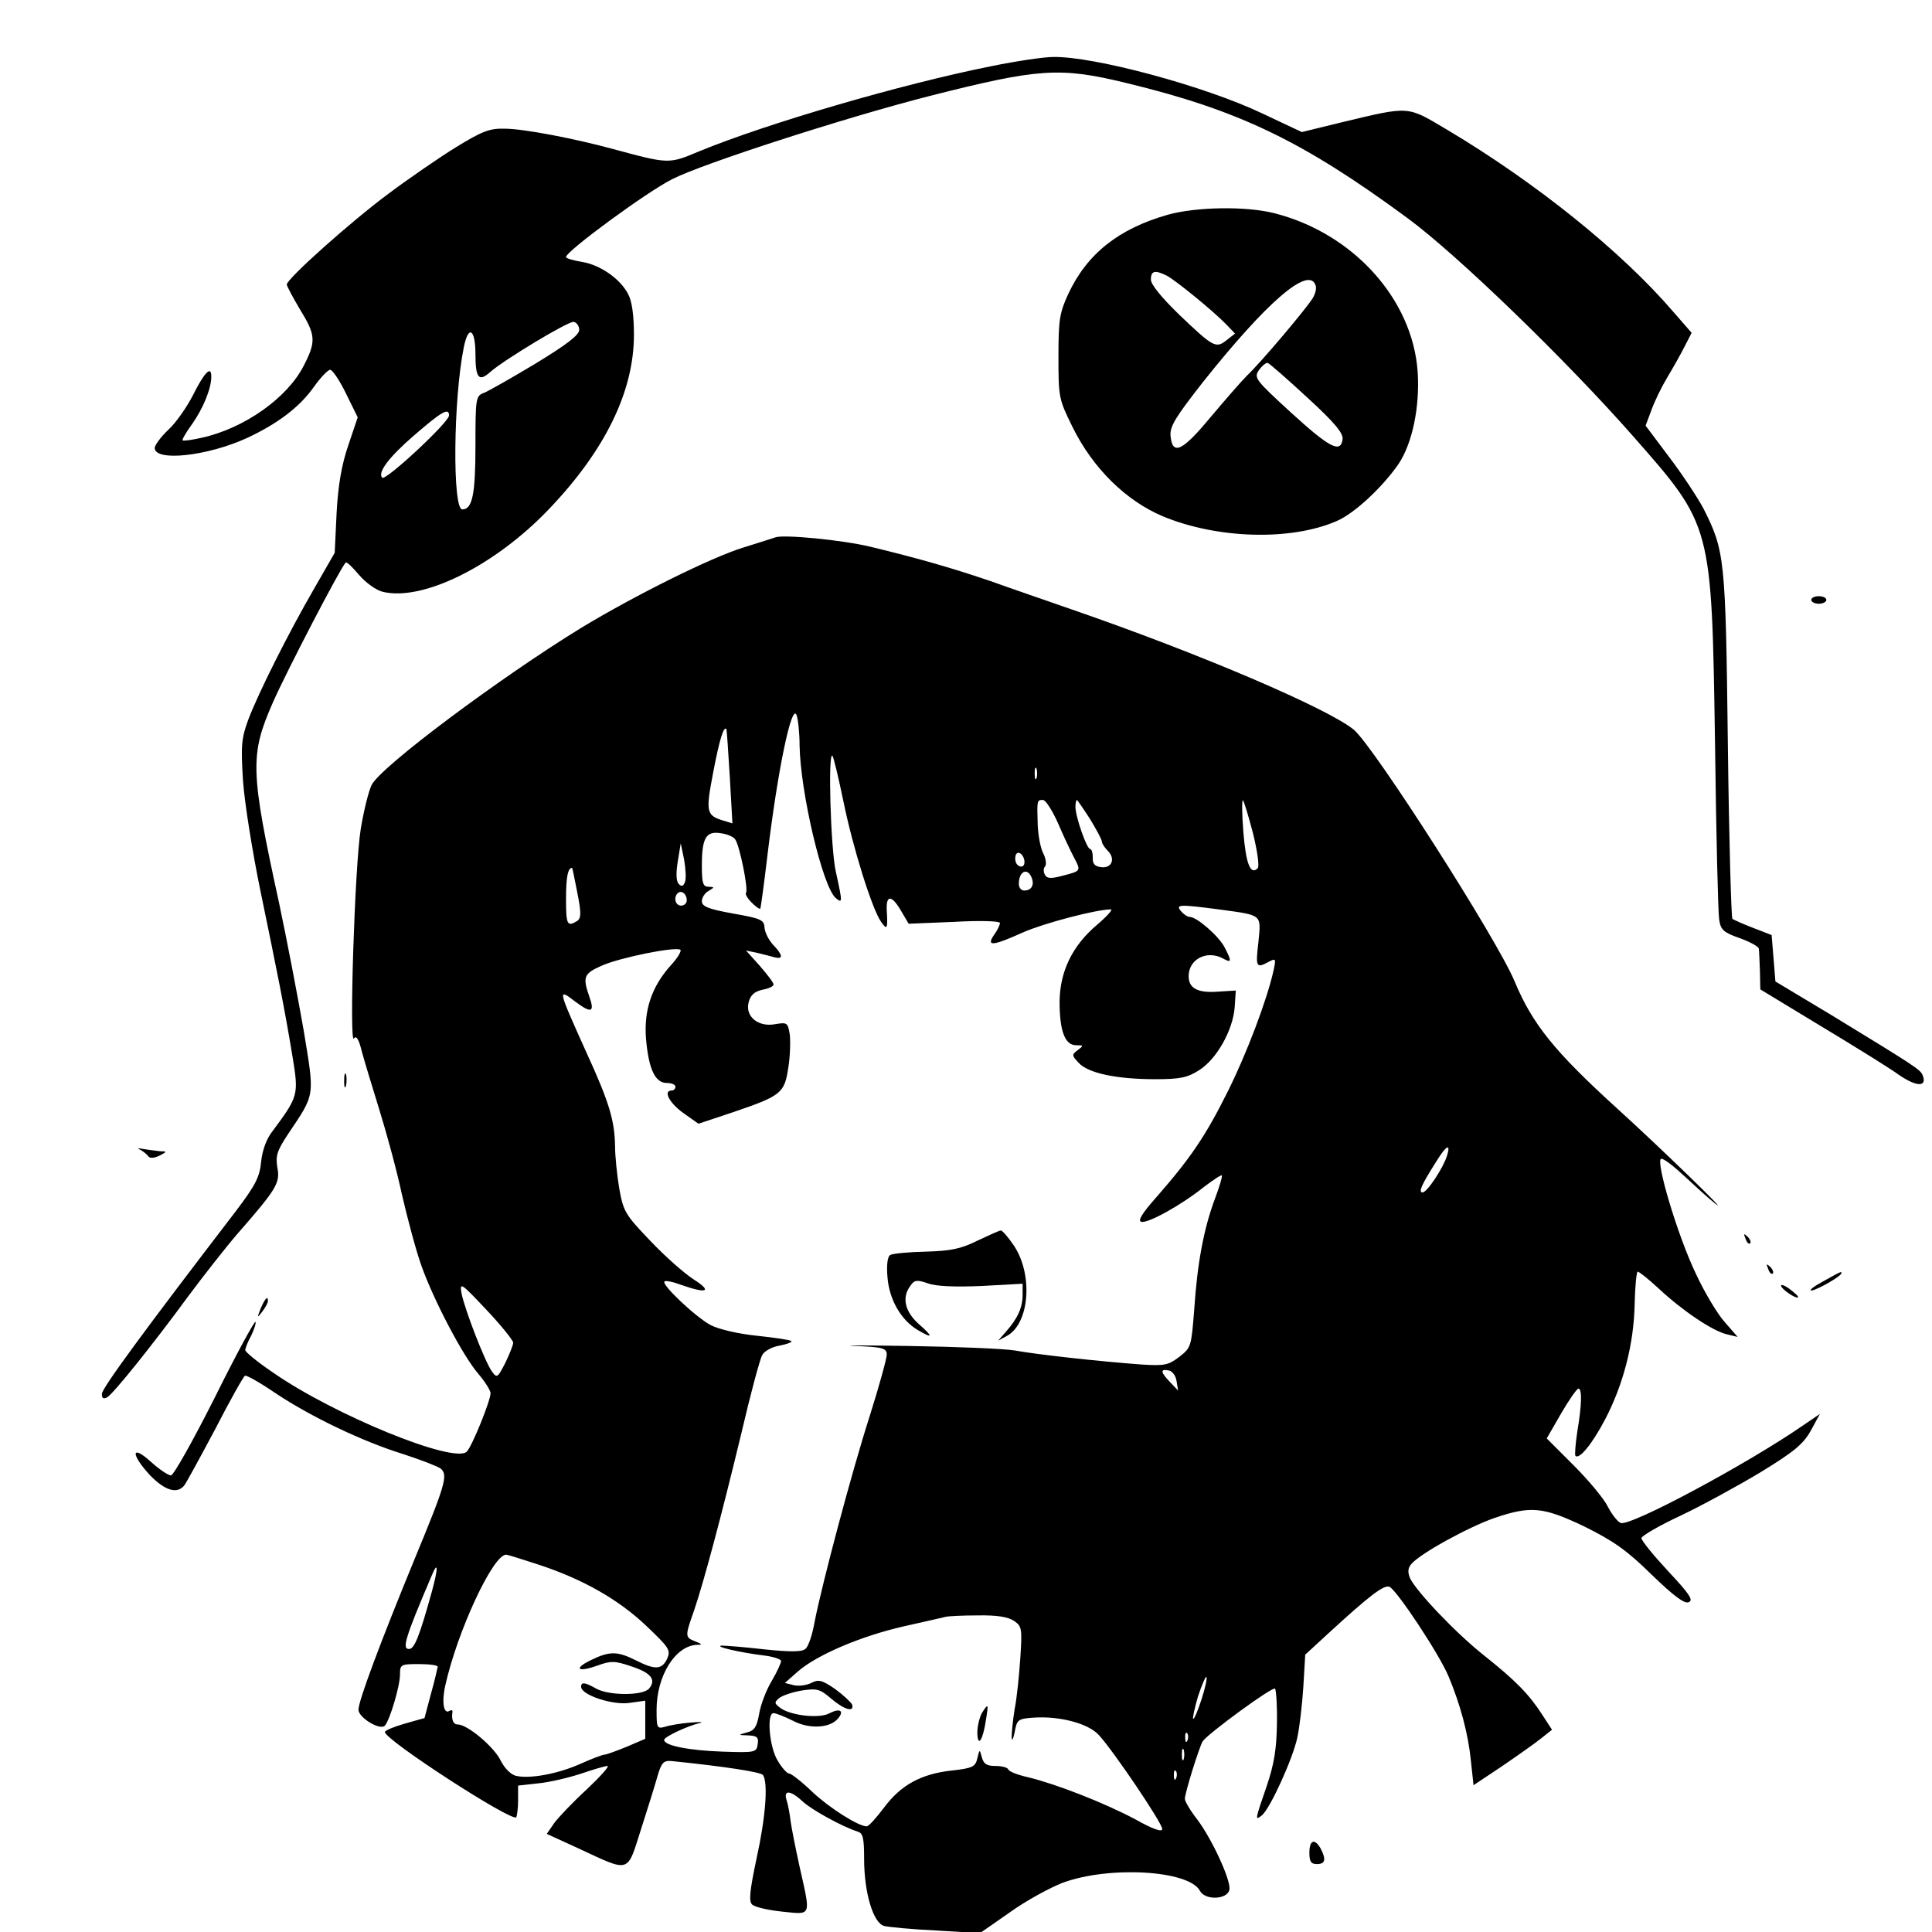 <?xml version="1.0" standalone="no"?>
<!DOCTYPE svg PUBLIC "-//W3C//DTD SVG 20010904//EN"
 "http://www.w3.org/TR/2001/REC-SVG-20010904/DTD/svg10.dtd">
<svg version="1.0" xmlns="http://www.w3.org/2000/svg"
 width="512pt" height="512pt" viewBox="0 0 512 512"
 preserveAspectRatio="xMidYMid meet">

<g transform="translate(0,512) scale(0.1,-0.1)"
fill="#000000" stroke="none">
<path d="M2629 4945 c-241 -48 -599 -153 -776 -226 -81 -34 -80 -34 -228 6
-103 28 -238 54 -288 54 -40 1 -60 -7 -130 -50 -45 -28 -125 -83 -177 -122
-100 -74 -270 -226 -270 -241 0 -4 16 -34 35 -66 42 -68 43 -85 10 -149 -43
-85 -157 -166 -270 -191 -26 -6 -49 -9 -51 -7 -2 2 9 21 25 43 29 41 51 94 51
126 0 30 -18 12 -49 -50 -16 -31 -45 -73 -65 -91 -20 -19 -36 -41 -36 -48 0
-37 139 -22 244 26 82 38 141 83 178 136 18 25 37 45 43 45 6 0 25 -28 42 -63
l31 -63 -25 -74 c-18 -53 -27 -106 -31 -180 l-5 -105 -54 -94 c-70 -121 -148
-277 -175 -348 -18 -49 -20 -68 -14 -162 4 -58 25 -189 46 -291 45 -218 64
-311 85 -439 17 -103 16 -106 -53 -199 -16 -20 -27 -51 -30 -81 -4 -41 -15
-62 -68 -132 -240 -313 -354 -468 -354 -483 0 -12 4 -14 14 -9 17 10 122 141
215 268 41 55 99 129 130 165 104 119 114 135 106 176 -5 31 -1 44 28 88 73
109 71 97 42 274 -15 86 -44 238 -65 337 -77 353 -78 394 -17 533 36 82 179
357 193 371 3 3 18 -12 35 -32 17 -20 44 -40 62 -45 106 -27 298 68 442 219
149 156 225 312 225 462 0 50 -5 88 -15 107 -21 41 -74 78 -123 86 -23 4 -42
9 -42 13 0 15 212 171 281 206 80 41 457 163 684 221 288 73 344 77 520 34
298 -72 468 -154 745 -358 132 -97 421 -377 597 -577 211 -240 209 -233 218
-816 3 -239 8 -448 11 -466 4 -27 11 -34 54 -49 28 -10 51 -23 51 -28 1 -6 2
-33 3 -59 l1 -49 160 -97 c88 -53 182 -111 208 -130 47 -32 75 -32 62 0 -6 15
-24 26 -245 161 l-145 87 -5 62 -5 61 -49 19 c-26 10 -51 21 -55 24 -3 4 -9
212 -12 463 -6 494 -8 512 -65 625 -15 28 -55 89 -90 135 l-63 84 15 40 c8 23
27 62 42 87 15 25 36 62 46 82 l19 37 -48 55 c-138 161 -365 343 -598 482
-110 65 -97 65 -285 20 l-102 -25 -104 49 c-153 73 -447 152 -555 150 -25 0
-98 -11 -162 -24z m-1094 -699 c0 -14 -33 -39 -115 -89 -63 -38 -125 -73 -137
-78 -22 -8 -23 -13 -23 -139 0 -130 -8 -170 -35 -170 -26 0 -24 290 4 429 12
61 31 50 31 -18 0 -63 9 -74 39 -47 36 32 207 135 221 133 8 -1 15 -11 15 -21z
m-345 -227 c0 -18 -168 -174 -177 -165 -13 13 16 53 83 111 74 64 94 76 94 54z"/>
<path d="M3095 4551 c-130 -37 -214 -103 -264 -210 -23 -50 -26 -68 -26 -167
0 -107 1 -112 37 -185 54 -110 142 -196 239 -237 144 -60 339 -66 461 -13 47
20 121 89 164 151 37 55 57 152 51 244 -13 193 -171 368 -380 421 -75 19 -206
17 -282 -4z m-2 -162 c25 -14 121 -92 156 -128 l24 -25 -23 -18 c-28 -22 -35
-18 -127 70 -45 44 -73 78 -73 91 0 24 11 26 43 10z m393 -24 c4 -8 0 -25 -9
-38 -22 -33 -136 -168 -172 -202 -17 -17 -61 -68 -99 -113 -73 -88 -99 -100
-104 -47 -2 25 13 49 84 140 170 214 281 310 300 260z m-21 -299 c72 -66 95
-94 93 -110 -5 -38 -34 -23 -136 70 -96 88 -100 93 -85 114 8 11 19 20 23 18
5 -2 52 -43 105 -92z"/>
<path d="M2055 3696 c-5 -2 -44 -14 -85 -27 -85 -26 -288 -127 -430 -213 -215
-132 -530 -367 -555 -416 -8 -16 -21 -68 -29 -117 -16 -98 -31 -576 -18 -555
6 9 13 -2 21 -35 7 -26 28 -95 46 -153 18 -58 46 -159 60 -225 15 -65 38 -151
52 -190 33 -92 109 -237 150 -285 18 -21 33 -45 33 -52 0 -20 -49 -141 -63
-155 -33 -33 -352 97 -514 210 -40 27 -73 54 -73 59 0 5 7 23 16 39 8 17 13
33 11 36 -3 2 -52 -88 -108 -201 -57 -113 -109 -206 -116 -206 -7 0 -31 16
-53 36 -53 48 -54 20 -2 -36 39 -40 71 -50 90 -27 5 6 42 74 82 149 39 76 75
140 79 142 3 3 40 -18 81 -46 93 -62 230 -128 340 -162 46 -15 90 -32 98 -38
20 -17 12 -43 -69 -239 -90 -219 -149 -376 -149 -400 0 -21 58 -56 70 -42 13
14 40 105 40 135 0 27 2 28 50 28 28 0 50 -3 50 -7 -1 -5 -8 -37 -18 -72 l-17
-64 -53 -15 c-28 -8 -52 -18 -52 -22 0 -21 335 -238 348 -226 2 3 5 23 5 44
l0 40 54 6 c30 3 81 15 114 26 32 11 63 20 69 20 6 0 -19 -28 -55 -62 -36 -33
-75 -74 -86 -89 l-20 -29 83 -38 c140 -65 129 -68 167 51 18 56 38 120 44 142
10 34 16 40 37 38 138 -14 236 -29 242 -37 14 -21 7 -112 -17 -221 -18 -85
-21 -113 -12 -122 7 -7 42 -15 80 -19 79 -8 76 -15 46 119 -11 50 -22 106 -24
122 -2 17 -6 40 -10 53 -10 29 9 29 42 -2 24 -22 103 -66 146 -80 14 -4 17
-17 17 -72 0 -90 24 -170 53 -178 12 -3 74 -9 138 -12 l116 -7 79 55 c43 31
106 65 139 78 123 46 336 34 365 -21 14 -26 73 -23 78 3 5 24 -46 134 -85 186
-18 23 -33 48 -33 55 0 15 37 134 47 152 13 20 185 146 192 140 3 -4 6 -46 5
-93 -1 -66 -7 -106 -27 -165 -31 -90 -32 -93 -13 -78 22 18 82 150 94 206 6
28 13 88 16 135 l5 85 63 58 c109 100 145 127 160 122 19 -8 132 -178 157
-238 31 -74 52 -152 59 -223 l7 -65 75 50 c41 28 88 61 104 74 l29 23 -26 40
c-35 54 -70 90 -153 156 -76 60 -179 169 -197 205 -7 17 -6 27 3 38 22 27 151
98 220 122 97 33 129 30 240 -23 76 -38 111 -62 177 -127 58 -56 87 -78 98
-73 14 5 2 22 -54 82 -39 42 -71 81 -71 88 1 6 47 33 103 59 57 27 152 79 212
115 90 55 114 75 134 111 l24 44 -44 -30 c-149 -103 -459 -269 -484 -259 -8 3
-23 22 -34 43 -10 21 -51 70 -91 110 l-71 71 38 66 c21 36 41 65 46 66 10 0 9
-43 -3 -114 -5 -33 -7 -62 -5 -64 10 -11 45 32 79 97 48 92 76 200 78 305 1
47 5 86 8 86 4 0 29 -20 56 -45 62 -58 142 -112 180 -121 l29 -7 -34 39 c-19
21 -54 79 -77 129 -48 100 -107 298 -92 304 6 2 33 -19 62 -46 28 -26 65 -60
82 -73 44 -36 -142 145 -261 253 -165 150 -224 223 -271 336 -46 111 -372 621
-426 667 -68 56 -406 201 -748 319 -69 24 -165 57 -215 75 -94 32 -185 59
-318 91 -74 18 -230 33 -252 25z m64 -552 c2 -123 61 -375 96 -404 18 -15 18
-12 0 70 -14 63 -21 320 -9 307 3 -3 16 -57 29 -120 25 -123 76 -286 100 -320
16 -23 18 -19 15 31 -2 41 13 41 38 -2 l20 -34 121 5 c71 4 121 2 121 -3 0 -5
-7 -20 -16 -32 -21 -31 -3 -29 77 7 54 24 194 61 233 61 6 0 -11 -19 -37 -41
-66 -56 -98 -124 -99 -203 0 -78 14 -116 44 -116 20 0 20 -1 4 -13 -16 -12
-16 -14 3 -34 25 -27 100 -43 202 -43 66 0 86 4 117 24 46 29 89 105 94 166
l3 45 -48 -3 c-53 -4 -77 9 -77 41 0 45 48 70 91 47 23 -13 24 -8 4 30 -15 29
-73 80 -92 80 -6 0 -16 7 -23 15 -15 18 -7 19 100 5 117 -16 112 -12 105 -86
-8 -67 -6 -71 27 -53 19 10 20 9 13 -23 -17 -77 -71 -220 -122 -322 -58 -116
-97 -174 -187 -277 -40 -45 -52 -65 -41 -67 18 -4 105 44 165 92 25 19 46 33
48 31 2 -2 -6 -29 -18 -61 -30 -80 -47 -172 -55 -292 -8 -101 -8 -103 -40
-128 -29 -22 -39 -24 -101 -20 -109 8 -274 26 -334 37 -30 5 -156 10 -280 12
-124 2 -188 2 -142 0 72 -3 82 -6 82 -23 0 -10 -20 -83 -45 -162 -49 -153
-126 -444 -146 -545 -6 -35 -17 -68 -25 -73 -9 -8 -40 -8 -108 -1 -52 6 -103
10 -113 10 -23 -2 46 -18 110 -26 26 -3 47 -10 47 -15 0 -5 -11 -29 -25 -53
-14 -23 -29 -62 -33 -86 -6 -34 -12 -45 -32 -50 -25 -7 -25 -7 3 -8 23 -1 28
-5 25 -23 -3 -22 -6 -23 -93 -20 -89 3 -155 16 -155 31 0 8 59 36 95 45 11 3
0 3 -25 1 -25 -2 -55 -7 -67 -11 -22 -6 -23 -4 -23 45 0 90 50 170 107 172 15
0 14 2 -4 9 -28 11 -28 13 -4 81 26 76 73 252 126 472 24 103 49 196 55 206 5
10 26 22 46 25 20 4 34 9 31 12 -2 3 -43 9 -90 14 -50 5 -101 17 -123 28 -40
21 -132 108 -123 116 3 3 23 -1 44 -9 68 -24 84 -18 34 14 -24 15 -76 61 -115
102 -67 70 -72 78 -83 140 -6 36 -11 86 -11 110 -1 69 -15 117 -76 250 -76
169 -77 171 -30 135 44 -33 53 -29 37 15 -17 50 -14 59 34 80 47 21 194 51
208 42 4 -2 -7 -22 -26 -42 -50 -56 -71 -118 -65 -194 7 -80 24 -117 55 -117
12 0 23 -4 23 -10 0 -5 -4 -10 -10 -10 -23 0 -7 -32 30 -59 l41 -29 93 31
c126 43 135 50 145 117 5 30 6 70 4 88 -5 32 -7 33 -38 28 -45 -9 -81 20 -71
58 5 19 15 28 36 33 17 3 30 9 30 14 0 5 -17 27 -37 50 l-36 40 29 -6 c16 -4
37 -9 47 -12 23 -6 22 6 -4 33 -12 13 -22 33 -23 46 -1 20 -9 24 -83 37 -67
12 -83 19 -83 33 0 9 8 22 18 27 16 10 16 10 0 11 -15 0 -18 9 -18 56 0 73 11
92 49 86 17 -2 34 -9 39 -16 12 -15 36 -135 29 -142 -3 -3 4 -15 15 -26 11
-11 21 -18 23 -16 1 2 10 66 19 143 27 224 64 403 77 370 4 -11 8 -48 8 -81z
m-185 -82 l7 -124 -23 7 c-47 14 -48 23 -28 128 17 89 28 123 35 115 1 -2 5
-59 9 -126z m813 -4 c-3 -7 -5 -2 -5 12 0 14 2 19 5 13 2 -7 2 -19 0 -25z m57
-120 c15 -35 34 -75 42 -90 19 -36 19 -36 -27 -48 -33 -9 -44 -9 -50 2 -4 7
-4 17 0 21 5 5 3 21 -4 35 -8 15 -14 50 -15 77 -2 65 -2 65 14 65 7 0 25 -28
40 -62z m85 11 c17 -28 31 -54 31 -59 0 -5 7 -16 16 -25 21 -21 10 -47 -18
-43 -17 2 -23 9 -22 26 0 12 -3 22 -7 22 -9 0 -39 86 -39 112 0 10 2 18 4 18
1 0 17 -23 35 -51z m432 -39 c11 -45 17 -86 12 -91 -19 -19 -31 11 -38 96 -4
50 -4 87 -1 84 3 -3 15 -43 27 -89z m-1506 -128 c-4 -11 -9 -12 -16 -5 -7 7
-8 28 -3 59 l8 49 9 -43 c4 -24 6 -51 2 -60z m898 64 c6 -16 -2 -28 -14 -20
-12 7 -11 34 0 34 5 0 11 -6 14 -14z m-1183 -92 c11 -55 10 -68 -1 -75 -26
-16 -29 -9 -29 59 0 58 5 82 16 82 1 0 7 -30 14 -66z m1204 40 c8 -20 -1 -34
-20 -34 -8 0 -14 8 -14 18 0 33 23 44 34 16z m-914 -60 c0 -8 -7 -14 -15 -14
-15 0 -21 21 -9 33 10 9 24 -2 24 -19z m2015 -676 c-10 -33 -53 -98 -65 -98
-12 0 -3 20 37 83 26 42 38 48 28 15z m-2475 -496 c0 -7 -10 -31 -21 -54 -20
-39 -22 -41 -35 -23 -18 24 -73 166 -81 208 -5 30 -1 27 65 -43 39 -41 71 -81
72 -88z m1758 -102 l4 -25 -21 22 c-26 27 -27 36 -3 31 9 -2 18 -14 20 -28z
m-1692 -486 c116 -38 211 -91 286 -162 62 -59 66 -65 56 -88 -14 -29 -32 -30
-83 -4 -48 24 -69 25 -118 1 -48 -23 -37 -34 16 -15 36 13 46 13 90 -2 52 -17
67 -35 47 -59 -16 -19 -106 -19 -140 0 -30 17 -40 18 -40 5 0 -22 83 -49 127
-43 l43 6 0 -50 0 -51 -49 -21 c-27 -11 -54 -21 -59 -21 -5 0 -34 -11 -63 -24
-60 -27 -136 -41 -172 -32 -13 3 -30 20 -40 40 -17 36 -88 96 -114 96 -12 0
-17 13 -14 33 1 5 -3 6 -8 3 -15 -10 -21 23 -11 67 32 144 126 346 161 347 4
0 42 -12 85 -26z m-281 -70 c-34 -123 -47 -154 -61 -154 -19 0 -11 28 59 192
18 44 19 25 2 -38z m1543 -80 c20 -14 21 -20 16 -97 -3 -45 -9 -106 -15 -136
-5 -30 -8 -64 -8 -75 1 -12 4 -5 8 14 6 33 9 35 49 38 69 5 146 -15 174 -46
38 -41 168 -233 168 -249 0 -9 -24 -1 -72 26 -83 44 -209 93 -283 111 -27 6
-51 15 -53 21 -2 5 -17 9 -34 9 -23 0 -31 5 -36 23 -6 22 -6 22 -12 -3 -5 -22
-13 -26 -67 -32 -82 -9 -135 -38 -180 -98 -21 -28 -41 -50 -46 -50 -22 0 -98
48 -144 91 -28 27 -56 49 -62 49 -5 0 -19 15 -30 34 -22 35 -30 126 -11 126 6
0 29 -9 51 -20 43 -23 99 -20 120 6 17 20 5 28 -22 14 -26 -15 -101 -7 -130
13 -17 13 -18 15 -4 27 9 7 36 16 60 20 40 6 48 4 77 -21 35 -30 63 -38 56
-16 -3 6 -23 25 -45 41 -35 24 -44 26 -63 16 -12 -6 -33 -9 -46 -6 l-24 6 34
30 c50 44 167 94 281 120 55 12 105 24 110 25 6 2 44 4 85 4 53 1 82 -4 98
-15z m496 -208 c-10 -31 -20 -54 -22 -51 -2 2 4 29 13 60 10 30 20 53 22 51 3
-2 -3 -29 -13 -60z m-37 -108 c-3 -8 -6 -5 -6 6 -1 11 2 17 5 13 3 -3 4 -12 1
-19z m-10 -50 c-3 -7 -5 -2 -5 12 0 14 2 19 5 13 2 -7 2 -19 0 -25z m-20 -50
c-3 -8 -6 -5 -6 6 -1 11 2 17 5 13 3 -3 4 -12 1 -19z"/>
<path d="M2590 1832 c-44 -22 -71 -27 -137 -29 -46 -1 -88 -5 -94 -9 -7 -4
-10 -27 -7 -60 5 -59 36 -112 79 -138 42 -25 43 -19 4 15 -37 33 -46 71 -22
102 10 15 17 16 46 6 21 -8 72 -10 142 -7 l109 6 0 -30 c0 -33 -13 -62 -44
-97 l-21 -24 22 12 c61 31 72 162 20 240 -15 22 -31 41 -35 40 -4 0 -32 -13
-62 -27z"/>
<path d="M2602 580 c-6 -11 -12 -34 -12 -52 1 -41 15 -20 23 35 7 43 6 44 -11
17z"/>
<path d="M4800 3530 c0 -5 9 -10 20 -10 11 0 20 5 20 10 0 6 -9 10 -20 10 -11
0 -20 -4 -20 -10z"/>
<path d="M912 2255 c0 -16 2 -22 5 -12 2 9 2 23 0 30 -3 6 -5 -1 -5 -18z"/>
<path d="M370 2074 c8 -4 18 -12 22 -17 4 -7 14 -7 30 0 21 11 21 12 3 12 -11
1 -31 4 -45 6 -14 3 -18 2 -10 -1z"/>
<path d="M4626 1837 c3 -10 9 -15 12 -12 3 3 0 11 -7 18 -10 9 -11 8 -5 -6z"/>
<path d="M4686 1757 c3 -10 9 -15 12 -12 3 3 0 11 -7 18 -10 9 -11 8 -5 -6z"/>
<path d="M4831 1724 c-24 -13 -38 -24 -31 -24 13 0 80 38 80 46 0 5 1 6 -49
-22z"/>
<path d="M4720 1713 c0 -9 40 -36 45 -31 2 2 -8 11 -21 21 -13 10 -24 14 -24
10z"/>
<path d="M691 1653 c-10 -26 -10 -27 4 -9 8 11 15 23 15 28 0 15 -7 8 -19 -19z"/>
<path d="M3470 210 c0 -23 4 -30 20 -30 22 0 25 12 10 41 -16 28 -30 23 -30
-11z"/>
</g>
</svg>

